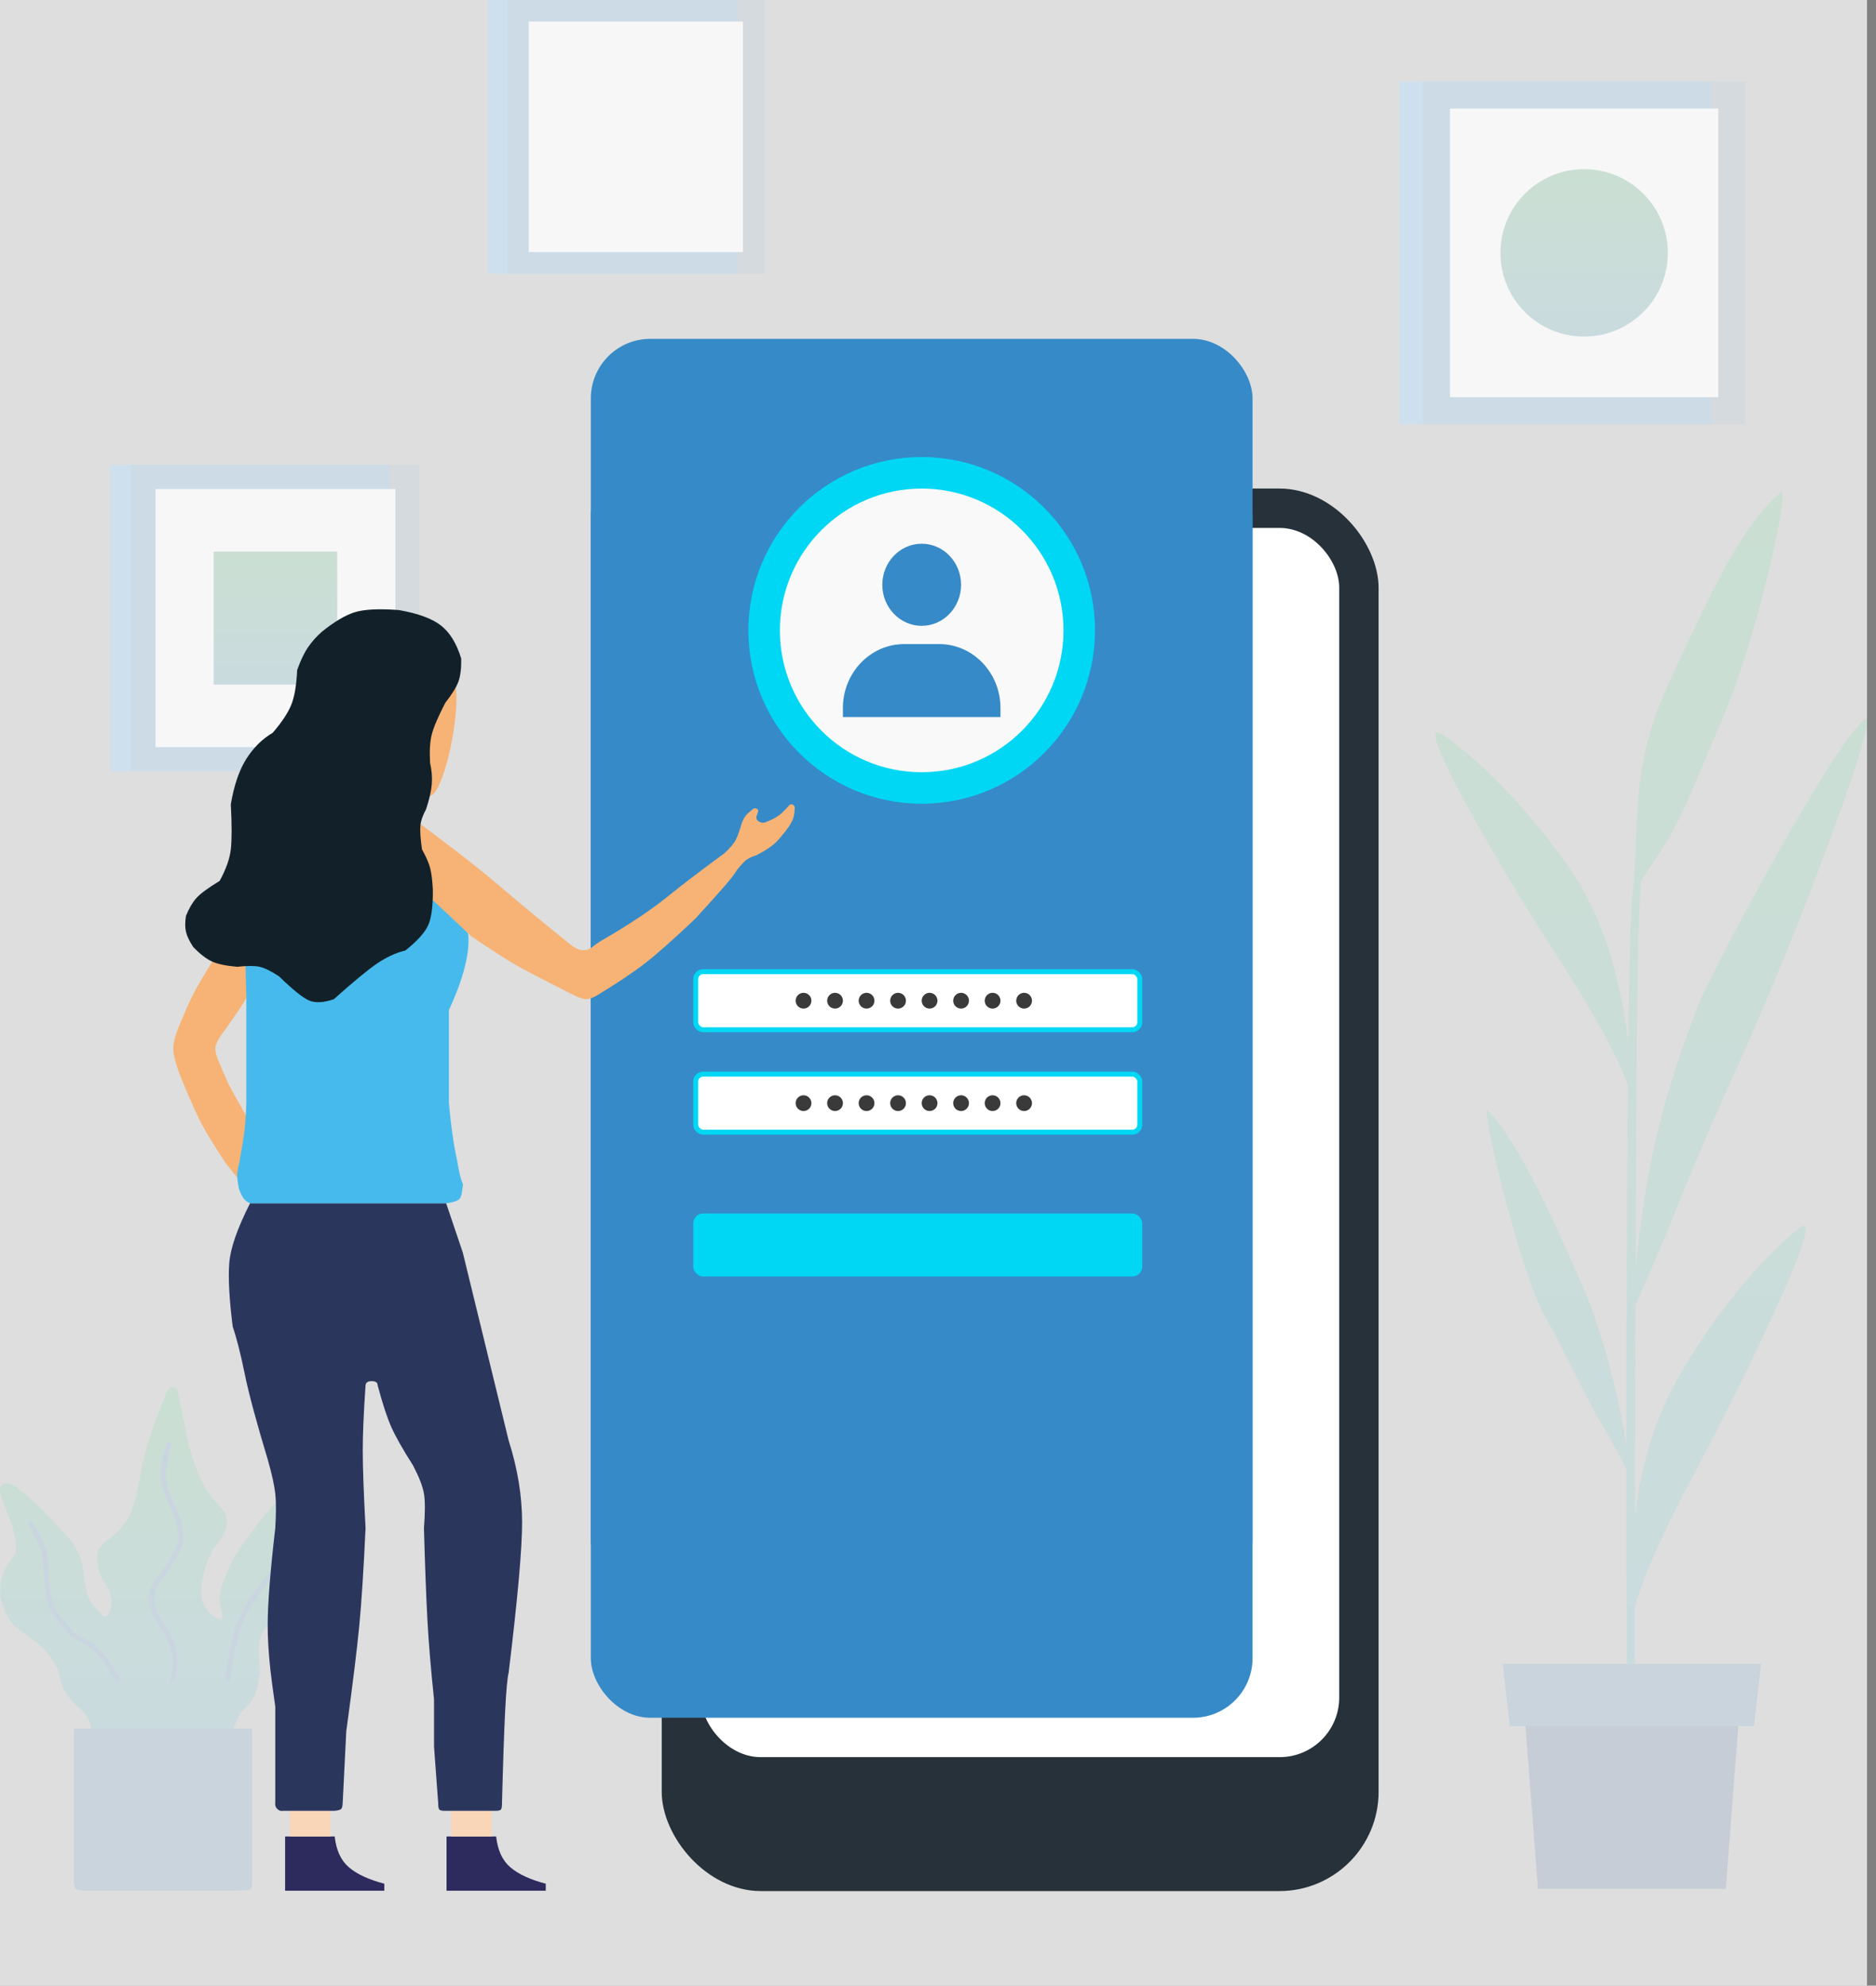 <svg width="189" height="200" viewBox="0 0 189 200" fill="none" xmlns="http://www.w3.org/2000/svg">
<rect x="0" y="0" width="189" height="200" fill="#808080" stroke="none"/>
<path fill-rule="evenodd" clip-rule="evenodd" d="M7.44 176.85V188.77C7.42 189.605 7.479 190.096 7.617 190.244C7.755 190.391 8.245 190.449 9.089 190.419H23.765C24.677 190.437 25.184 190.379 25.287 190.244C25.389 190.108 25.432 189.617 25.415 188.77V174.507C25.432 174.321 25.416 174.206 25.368 174.161C25.321 174.116 25.197 174.1 24.999 174.114H7.699C7.575 174.114 7.498 174.13 7.467 174.161C7.436 174.192 7.427 174.263 7.44 174.373V176.85Z" fill="#215175"/>
<path fill-rule="evenodd" clip-rule="evenodd" d="M23.55 174.108C23.77 173.488 23.966 173.034 24.137 172.746C24.309 172.458 24.551 172.177 24.864 171.902C25.265 171.487 25.551 171.054 25.724 170.605C25.896 170.155 26.056 169.424 26.204 168.413C26.051 166.767 26.051 165.644 26.204 165.043C26.357 164.443 26.803 163.809 27.545 163.142C28.215 162.909 28.779 162.792 29.238 162.792C29.696 162.792 30.362 162.86 31.235 162.996C32.121 162.911 32.666 162.622 32.872 162.129C33.077 161.636 33.161 160.875 33.126 159.848C32.56 158.378 32.245 157.255 32.181 156.476C32.118 155.698 32.277 154.662 32.659 153.368C33.351 152.412 33.769 151.704 33.913 151.244C34.056 150.784 34.127 150.083 34.125 149.142C34.155 148.61 34.084 148.283 33.913 148.163C33.74 148.043 33.394 148.078 32.872 148.268C31.002 148.951 29.518 149.784 28.421 150.765C27.324 151.746 26.001 153.348 24.452 155.57C24.094 156.053 23.755 156.587 23.435 157.172C23.115 157.758 22.754 158.598 22.352 159.692C22.185 160.29 22.101 160.73 22.101 161.013C22.101 161.438 22.636 163.242 22.257 163.142C22.004 163.075 21.751 162.958 21.497 162.792C20.977 162.368 20.632 161.935 20.463 161.492C20.294 161.049 20.244 160.449 20.314 159.692C20.447 158.819 20.584 158.164 20.723 157.728C20.863 157.293 21.121 156.719 21.497 156.007C22.169 155.176 22.577 154.547 22.721 154.12C22.866 153.694 22.866 153.119 22.721 152.397C21.647 151.247 20.894 150.278 20.463 149.488C20.032 148.698 19.55 147.404 19.017 145.608L17.93 140.237C17.79 139.868 17.609 139.684 17.389 139.684C17.168 139.684 16.945 139.919 16.719 140.39C16.101 141.934 15.64 143.143 15.337 144.016C15.033 144.889 14.677 146.132 14.268 147.746C13.93 149.938 13.562 151.488 13.164 152.397C12.766 153.306 12.102 154.136 11.172 154.885C10.445 155.368 10.01 155.847 9.868 156.321C9.726 156.795 9.79 157.557 10.059 158.606C10.685 159.561 11.056 160.281 11.172 160.766C11.289 161.251 11.24 161.794 11.027 162.393C10.952 162.6 10.849 162.733 10.718 162.792C10.586 162.851 10.429 162.804 10.245 162.65C9.68 162.066 9.283 161.587 9.055 161.214C8.827 160.841 8.645 160.221 8.508 159.355C8.435 158.323 8.315 157.548 8.148 157.032C7.981 156.515 7.628 155.876 7.089 155.113C5.852 153.724 4.841 152.646 4.056 151.878C3.27 151.11 2.441 150.389 1.569 149.714C1.069 149.412 0.66 149.336 0.343 149.488C0.025 149.639 -0.072 150.005 0.052 150.586L1.242 153.703C1.406 154.394 1.514 154.901 1.569 155.224C1.623 155.546 1.623 155.964 1.569 156.476C0.9 157.337 0.46 158.084 0.249 158.716C0.037 159.348 -0.028 160.114 0.052 161.013C0.359 161.998 0.657 162.707 0.944 163.142C1.231 163.576 1.696 164.019 2.339 164.469C3.324 165.132 4.019 165.673 4.423 166.093C4.827 166.512 5.293 167.176 5.821 168.085C6.017 169.128 6.276 169.923 6.598 170.471C6.921 171.019 7.502 171.65 8.342 172.366C8.631 172.703 8.824 172.977 8.923 173.186C9.022 173.394 9.103 173.702 9.166 174.108H23.55Z" fill="url(#paint0_linear_11785_18248)"/>
<path d="M11.951 169.35C11.202 167.988 10.568 167.041 10.049 166.509C9.53 165.976 8.659 165.379 7.434 164.716C6.327 163.617 5.601 162.689 5.256 161.933C4.912 161.176 4.716 159.977 4.67 158.336C4.645 157.505 4.553 156.776 4.395 156.147C4.236 155.519 3.746 154.575 2.926 153.316" stroke="#235A83" stroke-width="0.5"/>
<path d="M17.359 169.371C17.605 168.488 17.684 167.636 17.598 166.815C17.51 165.994 17.221 165.171 16.728 164.344C15.784 163.006 15.291 161.937 15.25 161.137C15.209 160.337 15.601 159.47 16.428 158.538C17.503 157.051 18.093 155.917 18.198 155.137C18.303 154.357 18.023 153.18 17.359 151.607C16.773 150.428 16.463 149.462 16.428 148.71C16.393 147.958 16.605 146.825 17.066 145.312" stroke="#235A83" stroke-width="0.5"/>
<path d="M22.885 169.349C23.256 166.649 23.697 164.657 24.207 163.373C24.717 162.089 25.643 160.64 26.986 159.026C28.334 157.792 29.241 156.82 29.706 156.11C30.172 155.401 30.645 154.269 31.126 152.715" stroke="#235A83" stroke-width="0.5"/>
<path fill-rule="evenodd" clip-rule="evenodd" d="M181.211 123.735C178.048 126.317 173.683 131.045 169.682 137.697C167.018 142.126 165.412 146.768 164.706 152.901C164.721 145.959 164.743 138.501 164.767 131.461C165.571 129.65 167.406 125.475 168.722 122.177C173.115 111.171 174.751 108.464 178.703 98.971C183.972 86.31 189.372 71.286 187.827 72.486C184.675 74.933 172.602 97.542 171.297 100.778C166.807 111.91 165.557 120.024 164.78 127.855C164.805 121.244 164.83 115.172 164.855 110.488C164.935 95.21 165.196 90.279 165.322 88.759C165.811 87.986 166.389 87.085 166.724 86.6C169.56 82.499 170.654 79.006 173.326 72.889C177.113 64.222 180.375 48.834 179.421 49.61C175.451 52.842 172.32 59.789 168.206 68.642C164.091 77.495 165.267 82.587 164.451 90.147C164.28 91.632 164.149 97.23 164.054 104.991C162.987 96.723 160.985 91.275 157.333 86.324C152.839 80.235 148.494 76.121 145.305 73.973C142.116 71.825 150.811 86.783 154.97 93.312C158.673 99.126 162.084 104.257 164.006 109.309C163.906 119.827 163.858 133.145 163.857 145.543C162.904 139.9 161.346 133.826 159.268 129.121C156.771 123.468 152.93 114.799 149.872 111.859C149.138 111.152 153.069 128.013 155.593 132.497C158.116 136.98 159.968 141.206 161.557 143.747C161.927 144.341 163.156 146.627 163.858 147.942C163.865 163.077 163.942 176.431 164.074 180.976H164.728C164.683 179.804 164.676 172.105 164.689 161.916C166.264 156.383 169.865 150.07 172.837 144.309C176.08 138.023 184.375 121.152 181.211 123.735Z" fill="url(#paint1_linear_11785_18248)"/>
<path fill-rule="evenodd" clip-rule="evenodd" d="M173.867 190.25H154.946L153.518 171.703H175.296L173.867 190.25Z" fill="#17325A"/>
<path fill-rule="evenodd" clip-rule="evenodd" d="M176.706 173.863H152.108L151.404 167.605H177.411L176.706 173.863Z" fill="#215175"/>
<path fill-rule="evenodd" clip-rule="evenodd" d="M11.111 77.69H39.221V46.824H11.111V77.69Z" fill="#368AC8"/>
<path fill-rule="evenodd" clip-rule="evenodd" d="M13.231 77.69H42.266V46.824H13.231V77.69Z" fill="#235A83" fill-opacity="0.5"/>
<path fill-rule="evenodd" clip-rule="evenodd" d="M15.663 75.259H39.833V49.258H15.663V75.259Z" fill="#F0F3F6"/>
<path fill-rule="evenodd" clip-rule="evenodd" d="M21.521 68.955H33.974V55.559H21.521V68.955Z" fill="url(#paint2_linear_11785_18248)"/>
<path fill-rule="evenodd" clip-rule="evenodd" d="M140.99 42.732H172.425V8.215H140.99V42.732Z" fill="#368AC8"/>
<path fill-rule="evenodd" clip-rule="evenodd" d="M143.361 42.732H175.829V8.215H143.361V42.732Z" fill="#235A83" fill-opacity="0.5"/>
<path fill-rule="evenodd" clip-rule="evenodd" d="M146.081 40.01H173.11V10.934H146.081V40.01Z" fill="#F0F3F6"/>
<path fill-rule="evenodd" clip-rule="evenodd" d="M168.028 25.471C168.028 30.128 164.252 33.904 159.595 33.904C154.938 33.904 151.163 30.128 151.163 25.471C151.163 20.814 154.938 17.039 159.595 17.039C164.252 17.039 168.028 20.814 168.028 25.471Z" fill="url(#paint3_linear_11785_18248)"/>
<path fill-rule="evenodd" clip-rule="evenodd" d="M49.206 27.563H74.308V0H49.206V27.563Z" fill="#368AC8"/>
<path fill-rule="evenodd" clip-rule="evenodd" d="M51.099 27.563H77.027V0H51.099V27.563Z" fill="#235A83" fill-opacity="0.5"/>
<path fill-rule="evenodd" clip-rule="evenodd" d="M53.271 25.391H74.855V2.172H53.271V25.391Z" fill="#F0F3F6"/>
<rect width="188.095" height="200" fill="#F8F8F8" fill-opacity="0.78"/>
<rect x="66.666" y="49.207" width="72.222" height="141.27" rx="10" fill="#263139"/>
<rect x="70.635" y="53.176" width="64.286" height="123.81" rx="6" fill="white"/>
<rect x="59.524" y="34.129" width="66.667" height="126.984" rx="6" fill="#368AC8"/>
<rect x="59.523" y="46.035" width="66.667" height="126.984" rx="6" fill="#368AC8"/>
<circle cx="92.857" cy="63.495" r="17.46" fill="#00D7F4"/>
<circle cx="92.857" cy="63.497" r="14.286" fill="#F9F9F9"/>
<path d="M88.889 58.901C88.889 61.181 90.669 63.036 92.857 63.036C95.045 63.036 96.825 61.181 96.825 58.901C96.825 56.621 95.045 54.766 92.857 54.766C90.669 54.766 88.889 56.621 88.889 58.901ZM99.912 72.226H100.793V71.307C100.793 67.761 98.024 64.874 94.621 64.874H91.093C87.689 64.874 84.92 67.761 84.92 71.307V72.226H99.912Z" fill="#368AC8"/>
<rect x="70.091" y="97.871" width="44.738" height="5.849" rx="0.75" fill="white" stroke="#00D7F4" stroke-width="0.5"/>
<rect x="70.091" y="108.188" width="44.738" height="5.849" rx="0.75" fill="white" stroke="#00D7F4" stroke-width="0.5"/>
<rect x="69.841" y="122.223" width="45.238" height="6.349" rx="1" fill="#00D7F4"/>
<ellipse cx="44.364" cy="74.096" rx="1.236" ry="6.146" transform="rotate(10.092 44.364 74.096)" fill="#F6B375"/>
<path fill-rule="evenodd" clip-rule="evenodd" d="M24.443 119.29L25.329 113.32C24.188 111.317 23.491 110.078 23.238 109.603C22.985 109.128 22.625 108.327 22.159 107.201C21.849 106.537 21.694 106.003 21.694 105.6C21.694 105.197 22.004 104.598 22.624 103.802C23.578 102.452 24.225 101.501 24.566 100.947C24.907 100.394 25.161 99.77 25.329 99.075L25.605 96.755L22.753 94.523L21.164 97.213C20.476 98.335 19.951 99.233 19.589 99.907C19.226 100.581 18.76 101.614 18.188 103.005C17.703 104.109 17.46 104.974 17.46 105.6C17.46 106.226 17.703 107.175 18.188 108.447C18.835 110.02 19.418 111.356 19.937 112.456C20.456 113.555 21.395 115.132 22.753 117.187L24.443 119.29Z" fill="#F6B375"/>
<path fill-rule="evenodd" clip-rule="evenodd" d="M28.723 190.442V184.977H33.72C33.87 186.359 34.348 187.395 35.155 188.085C35.962 188.775 37.149 189.324 38.718 189.732V190.442H28.723Z" fill="#2D2B5D"/>
<path fill-rule="evenodd" clip-rule="evenodd" d="M44.988 190.442V184.977H49.986C50.135 186.359 50.613 187.395 51.42 188.085C52.227 188.775 53.414 189.324 54.983 189.732V190.442H44.988Z" fill="#2D2B5D"/>
<path fill-rule="evenodd" clip-rule="evenodd" d="M29.215 184.976V182.391H33.281V184.976" fill="#F9D6B8"/>
<path fill-rule="evenodd" clip-rule="evenodd" d="M45.48 184.976V182.391H49.546V184.976" fill="#F9D6B8"/>
<path fill-rule="evenodd" clip-rule="evenodd" d="M35.761 121.203H25.192C23.913 123.717 23.215 125.72 23.097 127.212C22.979 128.704 23.095 130.842 23.445 133.624C23.835 134.758 24.235 136.332 24.647 138.346C25.059 140.361 25.833 143.241 26.968 146.988C27.385 148.447 27.639 149.596 27.732 150.437C27.824 151.277 27.824 152.441 27.732 153.93C27.223 158.295 26.968 161.555 26.968 163.711C26.968 165.001 27.059 166.495 27.241 168.192C27.323 168.952 27.486 170.182 27.732 171.885V181.585C27.695 181.828 27.761 182.034 27.931 182.204C28.1 182.374 28.302 182.436 28.537 182.391H33.721C34.066 182.356 34.284 182.294 34.373 182.204C34.463 182.115 34.514 181.908 34.526 181.585L34.886 174.376C35.539 169.614 35.977 166.059 36.2 163.711C36.423 161.363 36.632 158.103 36.828 153.93C36.64 150.392 36.546 147.786 36.546 146.113C36.546 144.44 36.64 142.252 36.828 139.55C36.842 139.26 37.049 139.115 37.449 139.115C37.85 139.115 38.05 139.26 38.05 139.55C38.538 141.376 38.993 142.768 39.416 143.723C39.839 144.679 40.574 145.977 41.62 147.618C42.223 148.776 42.586 149.715 42.711 150.437C42.836 151.158 42.836 152.322 42.711 153.93C42.819 157.761 42.935 160.825 43.058 163.121C43.182 165.416 43.405 168.1 43.727 171.172V175.929L44.145 181.585C44.14 181.957 44.184 182.187 44.274 182.278C44.364 182.368 44.59 182.406 44.95 182.391H49.77C50.137 182.404 50.365 182.366 50.453 182.278C50.542 182.189 50.582 181.958 50.575 181.585C50.684 177.41 50.791 174.309 50.895 172.284C50.998 170.259 51.116 168.984 51.247 168.46C52.148 161.069 52.599 156.033 52.599 153.352C52.599 150.671 52.148 147.92 51.247 145.101L46.626 126.166L44.95 121.203H35.761Z" fill="#2B365D"/>
<path fill-rule="evenodd" clip-rule="evenodd" d="M24.817 100.37V111.075C24.772 112.448 24.695 113.508 24.584 114.254C24.474 115 24.311 115.974 24.095 117.176C23.964 117.668 23.898 118.077 23.898 118.401C23.898 118.725 23.964 119.201 24.095 119.829C24.292 120.297 24.455 120.611 24.584 120.772C24.713 120.934 24.916 121.076 25.192 121.2H44.95C45.526 121.124 45.922 121.018 46.138 120.882C46.354 120.747 46.485 120.497 46.529 120.133C46.581 119.796 46.616 119.546 46.634 119.384C46.661 119.141 46.55 119.284 46.313 118.239C46.076 117.194 46.253 117.834 45.896 116.125C45.657 114.986 45.432 113.303 45.22 111.075V101.748C45.95 100.181 46.481 98.749 46.812 97.451C47.143 96.153 47.264 95.033 47.174 94.091C46.925 93.405 46.58 92.85 46.138 92.424C45.697 91.999 44.874 91.431 43.671 90.719L24.584 91.55L24.817 100.37Z" fill="#46BAED"/>
<path fill-rule="evenodd" clip-rule="evenodd" d="M57.984 100.327C58.475 100.536 58.837 100.64 59.069 100.64C59.301 100.64 59.623 100.536 60.037 100.327C62.179 99.028 63.842 97.918 65.025 96.997C66.208 96.075 67.888 94.582 70.064 92.519C71.387 91.074 72.36 89.992 72.983 89.272C73.607 88.553 74.034 87.997 74.265 87.605C74.669 87.105 74.982 86.771 75.204 86.605C75.426 86.439 75.768 86.282 76.228 86.135C77.02 85.72 77.608 85.344 77.992 85.007C78.376 84.67 78.856 84.109 79.431 83.324C79.687 82.931 79.85 82.624 79.922 82.403C79.995 82.181 80.041 81.876 80.062 81.487C80.093 81.313 80.053 81.18 79.943 81.088C79.832 80.996 79.702 80.987 79.552 81.061C79.091 81.588 78.719 81.953 78.436 82.158C78.154 82.364 77.721 82.583 77.137 82.817C76.914 82.911 76.688 82.89 76.459 82.754C76.23 82.618 76.153 82.429 76.228 82.187L76.395 81.686C76.386 81.572 76.318 81.49 76.191 81.438C76.063 81.387 75.948 81.408 75.844 81.501C75.49 81.783 75.244 82.012 75.106 82.187C74.969 82.362 74.842 82.611 74.723 82.934C74.516 83.647 74.323 84.189 74.144 84.559C73.965 84.929 73.578 85.391 72.983 85.945C70.775 87.555 68.837 89.032 67.17 90.377C65.503 91.723 63.265 93.204 60.457 94.823C60.092 95.067 59.855 95.236 59.746 95.331C59.584 95.472 59.134 95.791 58.571 95.698C58.194 95.637 57.751 95.391 57.241 94.959C54.316 92.589 52.146 90.794 50.729 89.574C49.312 88.353 47.553 86.94 45.451 85.332L42.275 82.934C42.174 83.194 42.043 83.324 41.883 83.324C41.723 83.324 41.55 83.234 41.365 83.055L40.834 89.081L43.67 90.719L47.488 94.316C49.485 95.664 50.927 96.596 51.815 97.113C52.703 97.629 54.759 98.701 57.984 100.327Z" fill="#F6B375"/>
<path fill-rule="evenodd" clip-rule="evenodd" d="M40.148 61.443C38.126 61.297 36.646 61.374 35.708 61.675C34.771 61.977 33.69 62.618 32.466 63.599C31.909 64.082 31.435 64.61 31.042 65.181C30.65 65.752 30.281 66.523 29.937 67.495C29.869 69.019 29.67 70.186 29.342 70.997C29.014 71.808 28.391 72.746 27.473 73.811C26.423 74.428 25.539 75.301 24.82 76.432C24.101 77.563 23.579 79.088 23.254 81.006C23.362 83.089 23.362 84.603 23.254 85.547C23.146 86.491 22.772 87.55 22.133 88.723C20.933 89.455 20.142 90.042 19.76 90.483C19.377 90.923 19.036 91.512 18.736 92.248C18.636 92.888 18.636 93.422 18.736 93.852C18.835 94.281 19.077 94.791 19.461 95.38C20.158 96.102 20.792 96.591 21.365 96.85C21.939 97.108 22.783 97.284 23.898 97.379C24.92 97.269 25.673 97.269 26.157 97.379C26.642 97.489 27.29 97.806 28.1 98.331C29.509 99.702 30.527 100.519 31.154 100.78C31.78 101.041 32.609 100.995 33.639 100.641C35.59 98.893 37.04 97.695 37.989 97.049C38.939 96.402 39.887 95.966 40.834 95.74C42.028 94.795 42.793 93.95 43.13 93.205C43.467 92.461 43.627 91.263 43.609 89.611C43.556 88.638 43.462 87.901 43.327 87.401C43.192 86.901 42.921 86.283 42.513 85.547C42.358 84.443 42.305 83.645 42.355 83.152C42.404 82.66 42.592 82.118 42.918 81.528C43.245 80.543 43.438 79.707 43.498 79.021C43.557 78.335 43.501 77.606 43.327 76.833C43.26 75.647 43.317 74.698 43.498 73.984C43.678 73.271 44.13 72.21 44.854 70.803C45.542 69.922 45.987 69.202 46.188 68.644C46.39 68.085 46.482 67.316 46.466 66.336C46.004 64.811 45.318 63.696 44.41 62.992C43.501 62.288 42.081 61.772 40.148 61.443Z" fill="#122129"/>
<circle cx="80.952" cy="100.794" r="0.794" fill="#3A3A3A"/>
<circle cx="87.302" cy="100.794" r="0.794" fill="#3A3A3A"/>
<circle cx="93.651" cy="100.794" r="0.794" fill="#3A3A3A"/>
<circle cx="100" cy="100.794" r="0.794" fill="#3A3A3A"/>
<circle cx="84.127" cy="100.794" r="0.794" fill="#3A3A3A"/>
<circle cx="90.476" cy="100.794" r="0.794" fill="#3A3A3A"/>
<circle cx="96.825" cy="100.794" r="0.794" fill="#3A3A3A"/>
<circle cx="103.175" cy="100.794" r="0.794" fill="#3A3A3A"/>
<circle cx="80.952" cy="111.114" r="0.794" fill="#3A3A3A"/>
<circle cx="87.302" cy="111.114" r="0.794" fill="#3A3A3A"/>
<circle cx="93.651" cy="111.114" r="0.794" fill="#3A3A3A"/>
<circle cx="100" cy="111.114" r="0.794" fill="#3A3A3A"/>
<circle cx="84.127" cy="111.114" r="0.794" fill="#3A3A3A"/>
<circle cx="90.476" cy="111.114" r="0.794" fill="#3A3A3A"/>
<circle cx="96.825" cy="111.114" r="0.794" fill="#3A3A3A"/>
<circle cx="103.174" cy="111.114" r="0.794" fill="#3A3A3A"/>
<defs>
<linearGradient id="paint0_linear_11785_18248" x1="17.066" y1="139.684" x2="17.066" y2="174.108" gradientUnits="userSpaceOnUse">
<stop stop-color="#238349"/>
<stop offset="1" stop-color="#237283"/>
</linearGradient>
<linearGradient id="paint1_linear_11785_18248" x1="166.356" y1="49.582" x2="166.356" y2="180.976" gradientUnits="userSpaceOnUse">
<stop stop-color="#238349"/>
<stop offset="1" stop-color="#237283"/>
</linearGradient>
<linearGradient id="paint2_linear_11785_18248" x1="27.748" y1="55.559" x2="27.748" y2="68.955" gradientUnits="userSpaceOnUse">
<stop stop-color="#238349"/>
<stop offset="1" stop-color="#237283"/>
</linearGradient>
<linearGradient id="paint3_linear_11785_18248" x1="159.595" y1="17.039" x2="159.595" y2="33.904" gradientUnits="userSpaceOnUse">
<stop stop-color="#238349"/>
<stop offset="1" stop-color="#237283"/>
</linearGradient>
</defs>
</svg>

